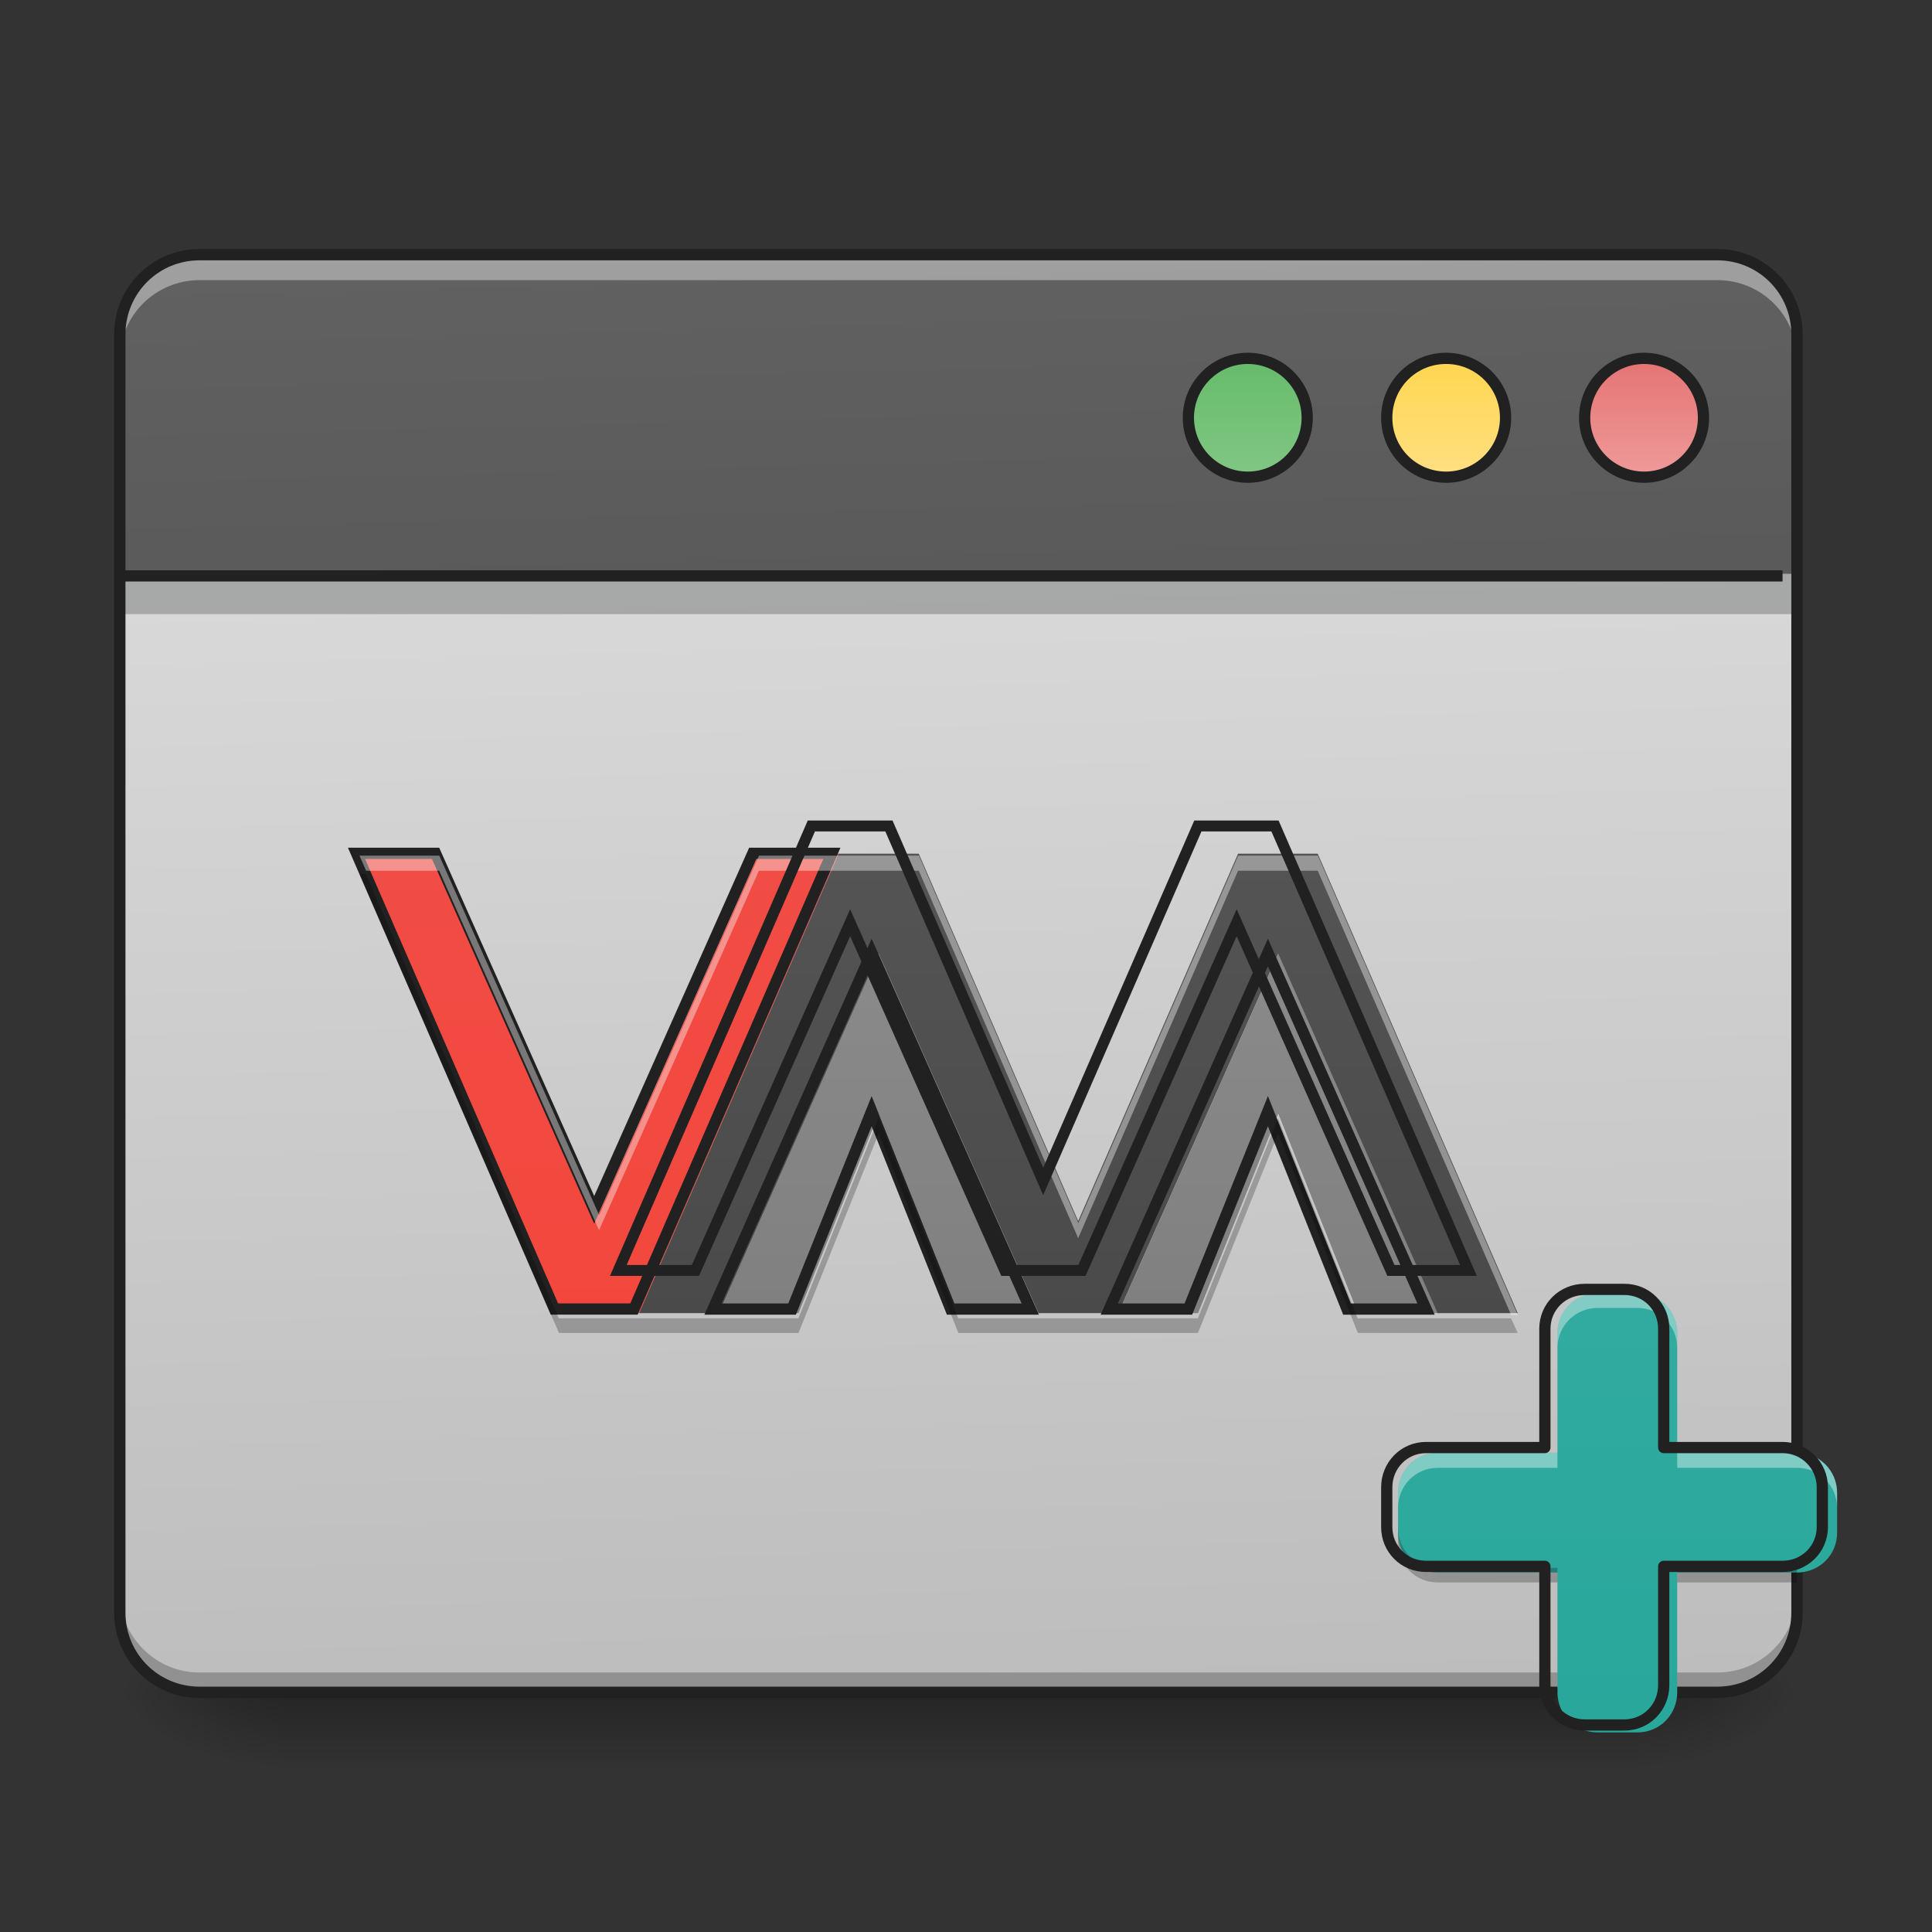 <svg height="16" viewBox="0 0 16 16" width="16" xmlns="http://www.w3.org/2000/svg" xmlns:xlink="http://www.w3.org/1999/xlink"><rect x="0" y="0" width="16" height="16" fill="#333333" stroke="none"/><linearGradient id="a" gradientUnits="userSpaceOnUse" x1="7.938" x2="7.938" y1="14.017" y2="14.678"><stop offset="0" stop-opacity=".275"/><stop offset="1" stop-opacity="0"/></linearGradient><linearGradient id="b"><stop offset="0" stop-opacity=".314"/><stop offset=".222" stop-opacity=".275"/><stop offset="1" stop-opacity="0"/></linearGradient><radialGradient id="c" cx="450.909" cy="189.579" gradientTransform="matrix(0 -.039 -.07 -0 26.727 31.798)" gradientUnits="userSpaceOnUse" r="21.167" xlink:href="#b"/><radialGradient id="d" cx="450.909" cy="189.579" gradientTransform="matrix(-0 .039 .07 0 -10.85 -3.764)" gradientUnits="userSpaceOnUse" r="21.167" xlink:href="#b"/><radialGradient id="e" cx="450.909" cy="189.579" gradientTransform="matrix(-0 -.039 .07 -0 -10.85 31.798)" gradientUnits="userSpaceOnUse" r="21.167" xlink:href="#b"/><radialGradient id="f" cx="450.909" cy="189.579" gradientTransform="matrix(0 .039 -.07 0 26.727 -3.764)" gradientUnits="userSpaceOnUse" r="21.167" xlink:href="#b"/><linearGradient id="g"><stop offset="0" stop-color="#bdbdbd"/><stop offset="1" stop-color="#e0e0e0"/></linearGradient><linearGradient id="h" gradientTransform="matrix(.038 0 0 .109 -2.927 16.821)" gradientUnits="userSpaceOnUse" x1="306.917" x2="305.955" xlink:href="#g" y1="-25.792" y2="-135.329"/><linearGradient id="i" gradientTransform="matrix(.038 0 0 .109 -2.927 16.821)" gradientUnits="userSpaceOnUse" x1="306.917" x2="305.955" xlink:href="#g" y1="-25.792" y2="-135.329"/><linearGradient id="j"><stop offset="0" stop-color="#757575"/><stop offset="1" stop-color="#9e9e9e"/></linearGradient><linearGradient id="k" gradientUnits="userSpaceOnUse" x1="7.938" x2="7.938" xlink:href="#j" y1="14.017" y2="2.11"/><linearGradient id="l" gradientUnits="userSpaceOnUse" x1="11.246" x2="11.246" xlink:href="#j" y1="14.017" y2="2.11"/><linearGradient id="m"><stop offset="0" stop-color="#424242"/><stop offset="1" stop-color="#616161"/></linearGradient><linearGradient id="n" gradientTransform="matrix(.038 0 0 .109 -2.927 16.821)" gradientUnits="userSpaceOnUse" x1="306.917" x2="305.955" xlink:href="#m" y1="-25.792" y2="-135.329"/><linearGradient id="o" gradientUnits="userSpaceOnUse" x1="333.375" x2="333.375" y1="-121.042" y2="-89.292"><stop offset="0" stop-color="#66bb6a"/><stop offset="1" stop-color="#81c784"/></linearGradient><linearGradient id="p" gradientUnits="userSpaceOnUse" x1="386.292" x2="386.292" y1="-121.042" y2="-89.292"><stop offset="0" stop-color="#ffd54f"/><stop offset="1" stop-color="#ffe082"/></linearGradient><linearGradient id="q" gradientUnits="userSpaceOnUse" x1="439.208" x2="439.208" y1="-121.042" y2="-89.292"><stop offset="0" stop-color="#e57373"/><stop offset="1" stop-color="#ef9a9a"/></linearGradient><linearGradient id="r" gradientUnits="userSpaceOnUse" x1="4.961" x2="4.961" y1="14.017" y2="2.11"><stop offset="0" stop-color="#f44336"/><stop offset="1" stop-color="#ef5350"/></linearGradient><linearGradient id="s" gradientUnits="userSpaceOnUse" x1="9.592" x2="9.592" xlink:href="#m" y1="14.017" y2="2.11"/><linearGradient id="t" gradientUnits="userSpaceOnUse" x1="13.561" x2="13.561" y1="15.34" y2="-.206"><stop offset="0" stop-color="#26a69a"/><stop offset="1" stop-color="#4db6ac"/></linearGradient><path d="m2.316 14.016h11.246v.664h-11.246zm0 0" fill="url(#a)"/><path d="m13.562 14.016h1.32v-.66h-1.32zm0 0" fill="url(#c)"/><path d="m2.316 14.016h-1.324v.664h1.324zm0 0" fill="url(#d)"/><path d="m2.316 14.016h-1.324v-.66h1.324zm0 0" fill="url(#e)"/><path d="m13.562 14.016h1.32v.664h-1.32zm0 0" fill="url(#f)"/><path d="m1.652 2.109h12.57c.367 0 .66.297.66.66v10.586c0 .367-.293.66-.66.66h-12.57c-.363 0-.66-.293-.66-.66v-10.586c0-.363.297-.66.66-.66zm0 0" fill="url(#h)"/><path d="m7.938 2.109v11.906h6.285c.367 0 .66-.293.66-.66v-10.586c0-.363-.293-.66-.66-.66zm0 0" fill="url(#i)"/><path d="m5.953 10.875h.66l.664-1.652.66 1.652h.664l-1.324-2.977zm0 0" fill="url(#k)"/><path d="m9.262 10.875h.66l.664-1.652.66 1.652h.66l-1.32-2.977zm0 0" fill="url(#l)"/><path d="m.992 4.754h13.891v.332h-13.891zm0 0" fill="#0a0d0e" fill-opacity=".235"/><path d="m1.652 2.109c-.363 0-.66.297-.66.66v1.984h13.891v-1.984c0-.363-.293-.66-.66-.66zm0 0" fill="url(#n)"/><path d="m1.652 14.023c-.363 0-.66-.297-.66-.66v-.172c0 .363.297.66.66.66h12.57c.367 0 .66-.297.66-.66v.172c0 .363-.293.66-.66.66zm0 0" fill-opacity=".235"/><path d="m7.938 2.109v2.645h6.945v-1.984c0-.363-.293-.66-.66-.66zm0 0" fill="url(#n)"/><path d="m1.652 2.148c-.363 0-.66.293-.66.66v.172c0-.367.297-.66.66-.66h12.57c.367 0 .66.293.66.66v-.172c0-.367-.293-.66-.66-.66zm0 0" fill="#fff" fill-opacity=".392"/><path d="m1.652 2.062c-.391 0-.707.316-.707.707v10.586c0 .391.316.707.707.707h12.57c.391 0 .707-.316.707-.707v-10.586c0-.391-.316-.707-.707-.707zm0 .094h12.57c.34 0 .613.273.613.613v10.586c0 .34-.273.613-.613.613h-12.57c-.34 0-.613-.273-.613-.613v-10.586c0-.34.273-.613.613-.613zm0 0" fill="#212121"/><g stroke-width="3"><path d="m333.343-121.009c8.749 0 15.873 7.124 15.873 15.873 0 8.749-7.124 15.873-15.873 15.873-8.749 0-15.873-7.124-15.873-15.873 0-8.749 7.124-15.873 15.873-15.873zm0 0" fill="url(#o)" stroke="#212121" stroke-linecap="round" transform="matrix(.031 0 0 .031 0 6.719)"/><path d="m386.338-121.009c8.749 0 15.873 7.124 15.873 15.873 0 8.749-7.124 15.873-15.873 15.873-8.874 0-15.873-7.124-15.873-15.873 0-8.749 6.999-15.873 15.873-15.873zm0 0" fill="url(#p)" stroke="#212121" stroke-linecap="round" transform="matrix(.031 0 0 .031 0 6.719)"/><path d="m439.208-121.009c8.749 0 15.873 7.124 15.873 15.873 0 8.749-7.124 15.873-15.873 15.873-8.749 0-15.873-7.124-15.873-15.873 0-8.749 7.124-15.873 15.873-15.873zm0 0" fill="url(#q)" stroke="#212121" stroke-linecap="round" transform="matrix(.031 0 0 .031 0 6.719)"/><path d="m31.747-62.89h444.458" fill="none" stroke="#212121" transform="matrix(.031 0 0 .031 0 6.719)"/></g><path d="m2.977 7.07h.66l1.324 2.977 1.324-2.977h.66l-1.652 3.805h-.664zm0 0" fill="url(#r)"/><path d="m6.945 7.07-1.652 3.805h.66l1.324-2.977 1.324 2.977h.66l1.324-2.977 1.32 2.977h.664l-1.656-3.805h-.66l-1.324 3.043-1.32-3.043zm0 0" fill="url(#s)"/><path d="m95.241 11.228h21.123l42.371 95.241 42.371-95.241h21.123l-52.87 121.738h-21.248zm0 0" fill="none" stroke="#212121" stroke-width="3" transform="matrix(.031 0 0 .031 0 6.719)"/><path d="m2.977 7.086.055.125h.605l1.324 2.977 1.324-2.977h1.324l1.32 3.043 1.324-3.043h.66l1.602 3.68h.055l-1.656-3.805h-.66l-1.324 3.043-1.32-3.043h-1.324l-1.324 2.977-1.324-2.977zm0 0" fill="#fff" fill-opacity=".392"/><path d="m839.92 855.037-199.823 460.114h79.835l160.142-359.966 160.142 359.966h79.835l160.142-359.966 159.67 359.966h80.307l-200.296-460.114h-79.835l-160.142 367.996-159.67-367.996zm0 0" fill="none" stroke="#212121" stroke-width="11.339" transform="scale(.008)"/><path d="m190.482 132.967h21.123l21.248-52.87 21.123 52.87h21.248l-42.371-95.241zm0 0" fill="none" stroke="#212121" stroke-width="3" transform="matrix(.031 0 0 .031 0 6.719)"/><path d="m296.347 132.967h21.123l21.248-52.87 21.123 52.87h21.123l-42.246-95.241zm0 0" fill="none" stroke="#212121" stroke-width="3" transform="matrix(.031 0 0 .031 0 6.719)"/><path d="m2.977 7.238 1.652 3.801h1.984l.664-1.652.66 1.652h1.984l.664-1.652.66 1.652h1.324l-.055-.121h-1.27l-.66-1.656-.664 1.656h-1.984l-.66-1.656-.664 1.656h-1.984l-1.598-3.68zm0 0" fill-opacity=".235"/><path d="m13.23 10.711c-.184 0-.332.145-.332.328v.992h-.992c-.184 0-.328.148-.328.332v.332c0 .184.145.328.328.328h.992v.992c0 .184.148.332.332.332h.332c.184 0 .328-.148.328-.332v-.992h.992c.184 0 .332-.145.332-.328v-.332c0-.184-.148-.332-.332-.332h-.992v-.992c0-.184-.145-.328-.328-.328zm0 0" fill="url(#t)"/><path d="m13.23 10.711c-.184 0-.332.145-.332.328v.125c0-.184.148-.332.332-.332h.332c.184 0 .328.148.328.332v-.125c0-.184-.145-.328-.328-.328zm-1.324 1.32c-.184 0-.328.148-.328.332v.125c0-.184.145-.332.328-.332h.992v-.125zm1.984 0v.125h.992c.184 0 .332.148.332.332v-.125c0-.184-.148-.332-.332-.332zm0 0" fill="#fff" fill-opacity=".392"/><path d="m11.578 12.652v.125c0 .184.145.328.328.328h.992v-.121h-.992c-.184 0-.328-.148-.328-.332zm2.312.332v.121h.992v-.121zm-.992.992v.039h.004c0-.012-.004-.027-.004-.039zm.992 0v.039zm0 0" fill-opacity=".235"/><path d="m423.335 127.717c-5.874 0-10.624 4.625-10.624 10.499v31.747h-31.747c-5.874 0-10.499 4.75-10.499 10.624v10.624c0 5.874 4.625 10.499 10.499 10.499h31.747v31.747c0 5.874 4.75 10.624 10.624 10.624h10.624c5.874 0 10.499-4.75 10.499-10.624v-31.747h31.747c5.874 0 10.624-4.625 10.624-10.499v-10.624c0-5.874-4.75-10.624-10.624-10.624h-31.747v-31.747c0-5.874-4.625-10.499-10.499-10.499zm0 0" fill="none" stroke="#212121" stroke-linecap="round" stroke-linejoin="round" stroke-width="3" transform="matrix(.031 0 0 .031 0 6.719)"/></svg>